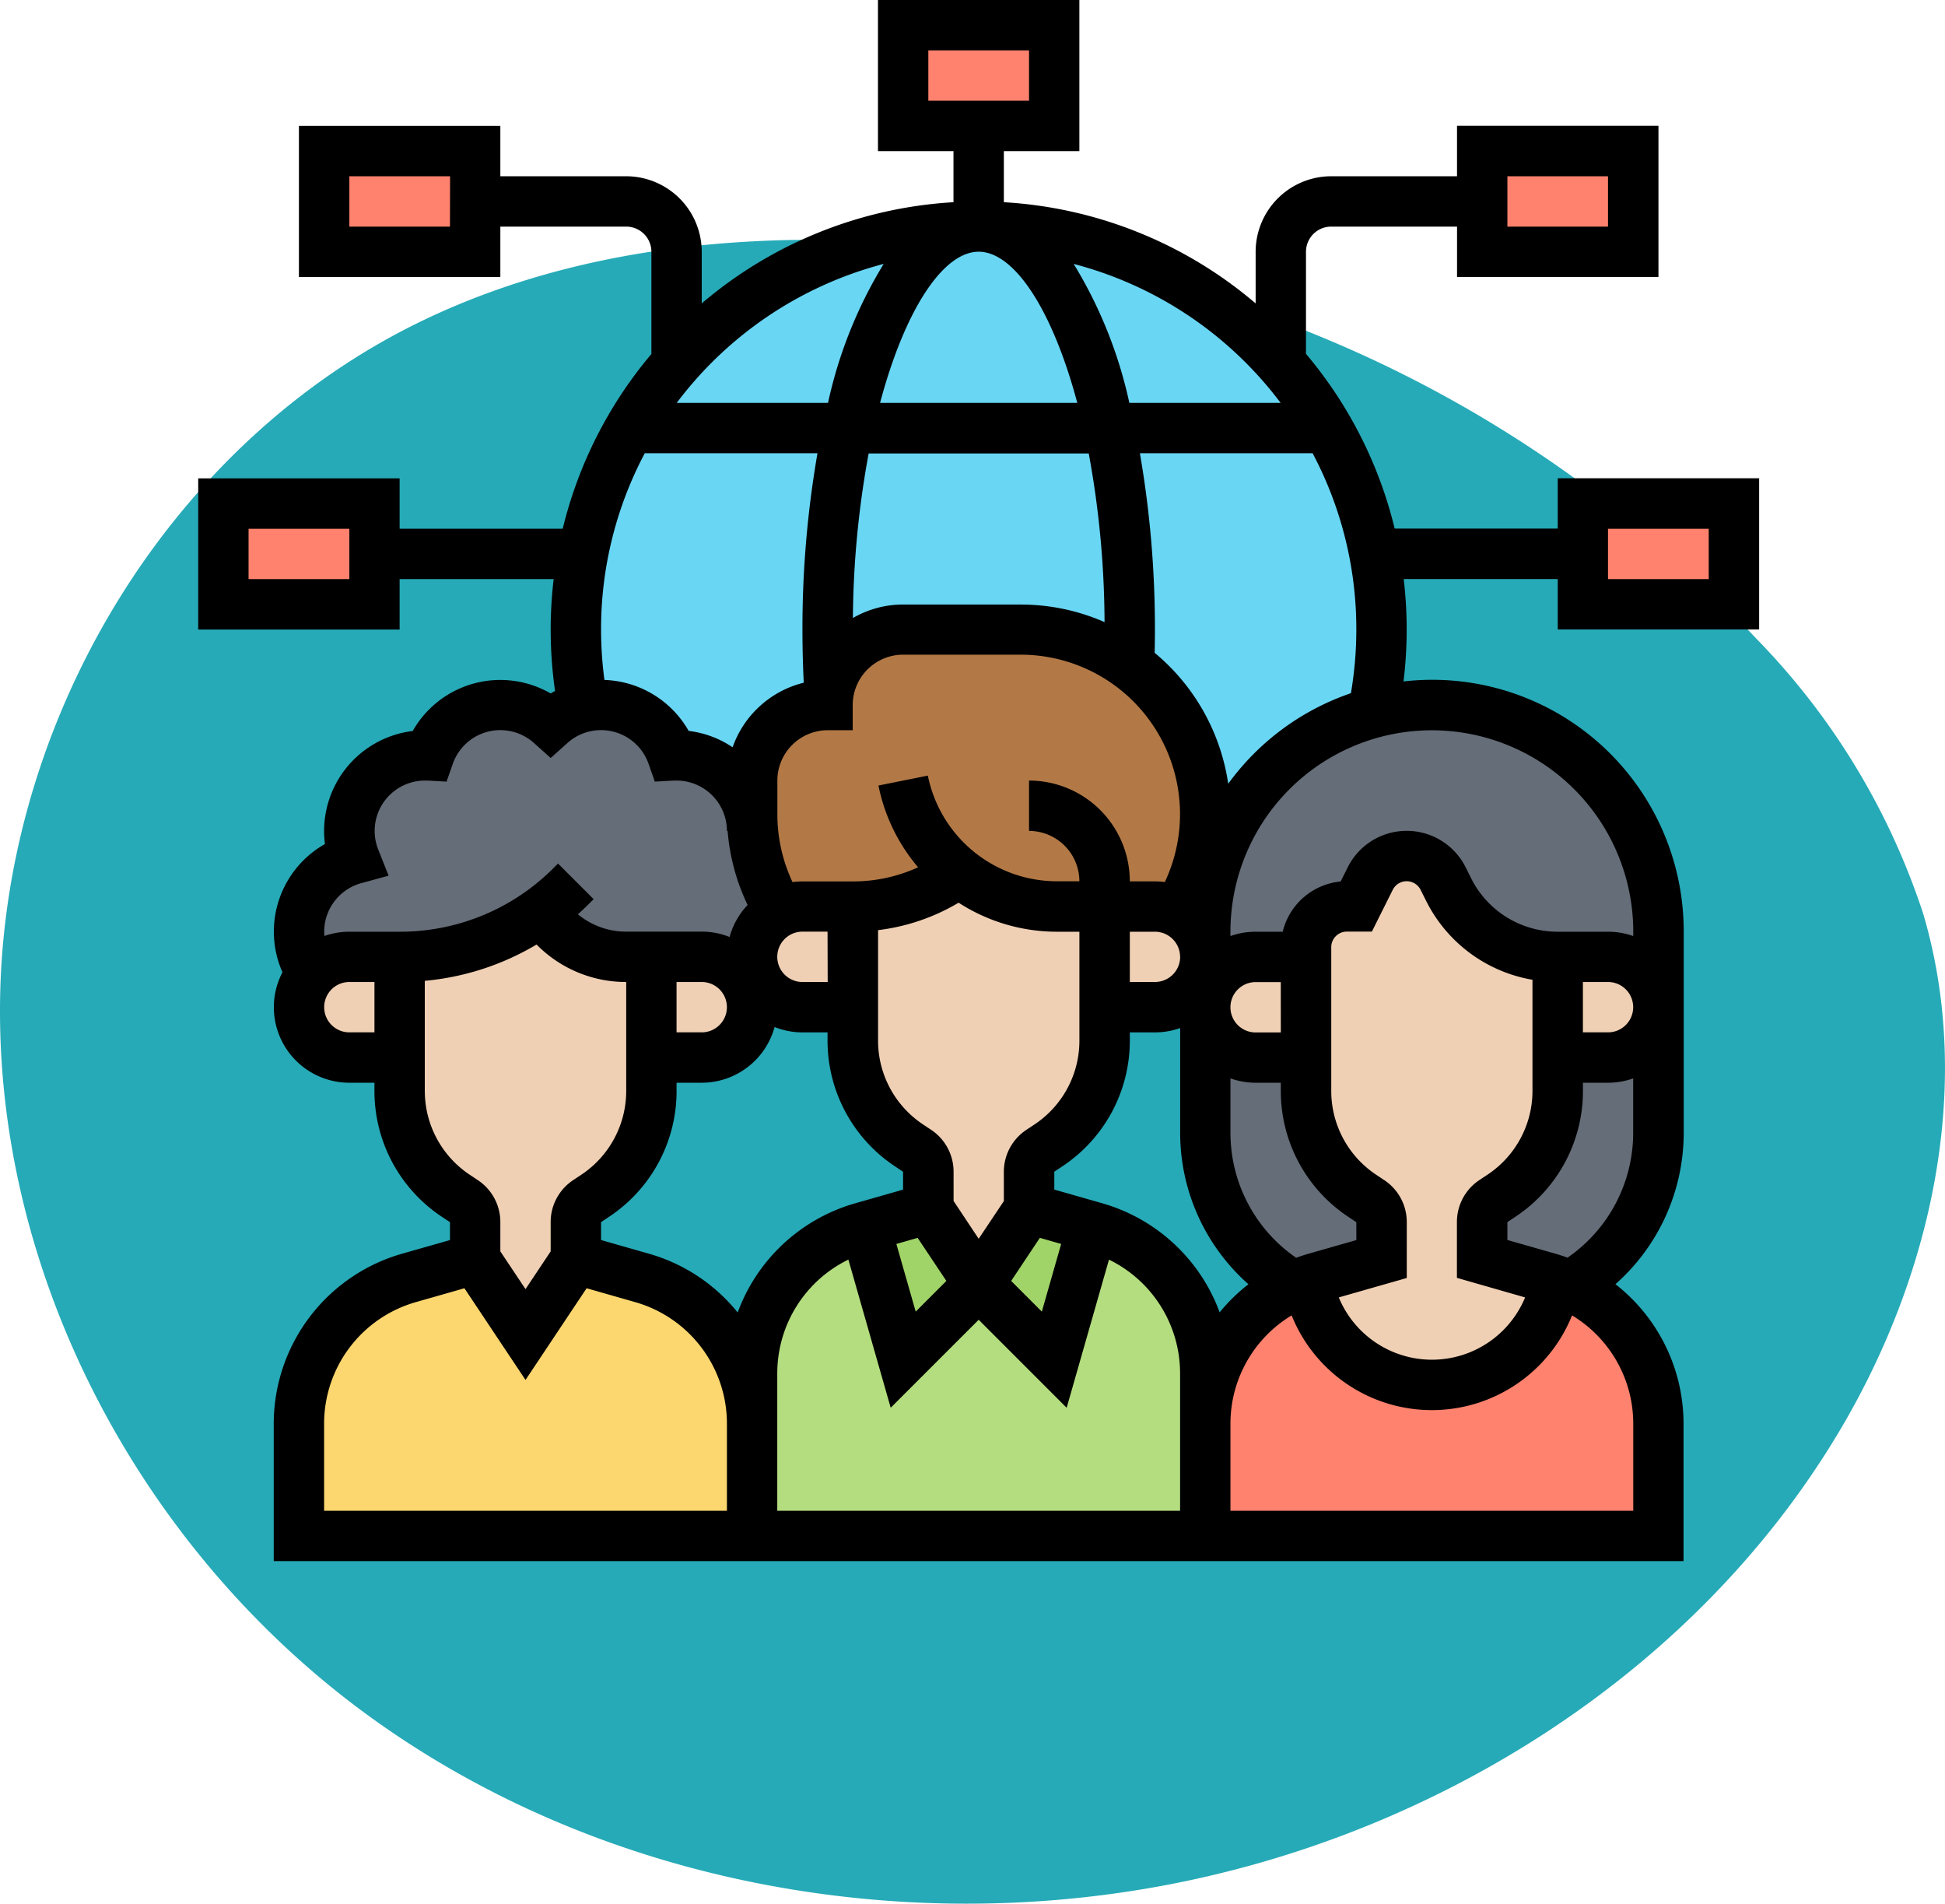 <svg xmlns="http://www.w3.org/2000/svg" xmlns:xlink="http://www.w3.org/1999/xlink" width="78.501" height="76.824" viewBox="0 0 78.501 76.824">
  <defs>
    <clipPath id="clip-path">
      <rect id="Rectángulo_401709" data-name="Rectángulo 401709" width="63" height="63" transform="translate(293 3114)" fill="#fff" stroke="#707070" stroke-width="1"/>
    </clipPath>
  </defs>
  <g id="Grupo_1100551" data-name="Grupo 1100551" transform="translate(-838 -3309)">
    <g id="Grupo_1100179" data-name="Grupo 1100179" transform="translate(553 195)">
      <path id="_12068" data-name="12068" d="M72.033,71.913c-8.038-1.11-16.53-.839-23.844,2.675C38.045,79.46,31.382,90.507,31.127,101.757s5.606,22.305,14.66,28.988,21,9.051,32.068,7.045c11.165-2.023,21.645-8.583,27.469-18.322,3.735-6.245,5.48-13.956,3.417-20.934a28.6,28.6,0,0,0-6.787-11.156A50.145,50.145,0,0,0,72.033,71.913Z" transform="translate(253.881 3052.343)" fill="#26aab7"/>
      <g id="Enmascarar_grupo_1098739" data-name="Enmascarar grupo 1098739" clip-path="url(#clip-path)">
        <g id="subcontratacion" transform="translate(293 3114)">
          <g id="Grupo_1100224" data-name="Grupo 1100224">
            <g id="Grupo_1100199" data-name="Grupo 1100199">
              <path id="Trazado_874934" data-name="Trazado 874934" d="M22.351,33.381a3.049,3.049,0,0,0-3.045-2.9c-.058,0-.116,0-.173.005a3.054,3.054,0,0,0-3.591-1.954,16.424,16.424,0,0,1-.015-6.181A16.261,16.261,0,1,1,47.41,28.765,9.147,9.147,0,0,0,40.645,37.6v1.016a2.028,2.028,0,0,0-1.127-1.819A7.451,7.451,0,0,0,33.193,25.4H28.452A3.049,3.049,0,0,0,25.4,28.452,3.049,3.049,0,0,0,22.355,31.5v1.355q0,.265.019.526Z" fill="#69d6f4"/>
            </g>
            <g id="Grupo_1100200" data-name="Grupo 1100200">
              <path id="Trazado_874935" data-name="Trazado 874935" d="M34.548,1.016V5.081h-6.1V1.016Z" fill="#ff826e"/>
            </g>
            <g id="Grupo_1100201" data-name="Grupo 1100201">
              <path id="Trazado_874936" data-name="Trazado 874936" d="M11.177,8.129v2.032h-6.1V6.1h6.1Z" fill="#ff826e"/>
            </g>
            <g id="Grupo_1100202" data-name="Grupo 1100202">
              <path id="Trazado_874937" data-name="Trazado 874937" d="M7.113,22.355v2.032h-6.1V20.323h6.1Z" fill="#ff826e"/>
            </g>
            <g id="Grupo_1100203" data-name="Grupo 1100203">
              <path id="Trazado_874938" data-name="Trazado 874938" d="M61.984,20.323v4.065h-6.1V20.323Z" fill="#ff826e"/>
            </g>
            <g id="Grupo_1100204" data-name="Grupo 1100204">
              <path id="Trazado_874939" data-name="Trazado 874939" d="M57.919,6.1v4.065h-6.1V6.1Z" fill="#ff826e"/>
            </g>
            <g id="Grupo_1100205" data-name="Grupo 1100205">
              <path id="Trazado_874940" data-name="Trazado 874940" d="M22.351,33.381h.023a7.445,7.445,0,0,0,1.108,3.413,2.022,2.022,0,0,0-1.127,1.819H17.274a4.059,4.059,0,0,1-3.409-1.851h0a9.8,9.8,0,0,1-5.735,1.852H6.1a2.031,2.031,0,0,0-1.438.594c-.028.028-.055.056-.08.085a3.05,3.05,0,0,1,1.733-4.637,3.048,3.048,0,0,1,2.834-4.171c.058,0,.116,0,.173.005a3.047,3.047,0,0,1,4.908-1.26,3.045,3.045,0,0,1,1.317-.694,3.054,3.054,0,0,1,3.591,1.954c.057,0,.114-.005.173-.005A3.049,3.049,0,0,1,22.351,33.381Z" fill="#656d78"/>
            </g>
            <g id="Grupo_1100206" data-name="Grupo 1100206">
              <path id="Trazado_874941" data-name="Trazado 874941" d="M22.355,57.438v4.546H4.065V57.438a6.1,6.1,0,0,1,4.421-5.863l2.691-.768,2.032,3.048,2.032-3.048,2.691.768A6.1,6.1,0,0,1,22.355,57.438Z" fill="#fcd770"/>
            </g>
            <g id="Grupo_1100207" data-name="Grupo 1100207">
              <path id="Trazado_874942" data-name="Trazado 874942" d="M36.224,49.543a6.1,6.1,0,0,1,4.421,5.863v6.578H22.355V55.406a6.1,6.1,0,0,1,4.421-5.863l.141-.041h0l1.534,5.368L31.5,51.823l3.048,3.048L36.083,49.5h0Z" fill="#b4dd7f"/>
            </g>
            <g id="Grupo_1100208" data-name="Grupo 1100208">
              <path id="Trazado_874943" data-name="Trazado 874943" d="M36.083,49.5h0l-1.534,5.368L31.5,51.823l2.032-3.048Z" fill="#a0d468"/>
            </g>
            <g id="Grupo_1100209" data-name="Grupo 1100209">
              <path id="Trazado_874944" data-name="Trazado 874944" d="M29.468,48.774,31.5,51.823l-3.048,3.048L26.917,49.5h0Z" fill="#a0d468"/>
            </g>
            <g id="Grupo_1100210" data-name="Grupo 1100210">
              <path id="Trazado_874945" data-name="Trazado 874945" d="M36.581,36.581H34.649a6.3,6.3,0,0,1-3.94-1.379,7.356,7.356,0,0,1-4.289,1.379H24.387a2.011,2.011,0,0,0-.906.213,7.445,7.445,0,0,1-1.108-3.413q-.019-.261-.019-.526V31.5A3.049,3.049,0,0,1,25.4,28.452,3.049,3.049,0,0,1,28.452,25.4h4.742a7.452,7.452,0,0,1,6.325,11.391,2.011,2.011,0,0,0-.906-.213Z" fill="#b27946"/>
            </g>
            <g id="Grupo_1100211" data-name="Grupo 1100211">
              <path id="Trazado_874946" data-name="Trazado 874946" d="M58.935,40.645v5.081a7.109,7.109,0,0,1-3.565,6.167,5.462,5.462,0,0,0-.572-.227c-.094-.033-.188-.062-.285-.09l-2.691-.768V49.318a1.016,1.016,0,0,1,.452-.845l.334-.224a5.077,5.077,0,0,0,2.262-4.227V42.677H56.9a2.03,2.03,0,0,0,2.032-2.032Z" fill="#656d78"/>
            </g>
            <g id="Grupo_1100212" data-name="Grupo 1100212">
              <path id="Trazado_874947" data-name="Trazado 874947" d="M47.758,49.318v1.489l-2.691.768c-.1.028-.191.057-.285.09a5.46,5.46,0,0,0-.572.227,7.109,7.109,0,0,1-3.565-6.167V40.645a2.032,2.032,0,0,0,2.032,2.032H44.71v1.345a5.077,5.077,0,0,0,2.262,4.227l.334.224A1.016,1.016,0,0,1,47.758,49.318Z" fill="#656d78"/>
            </g>
            <g id="Grupo_1100213" data-name="Grupo 1100213">
              <path id="Trazado_874948" data-name="Trazado 874948" d="M58.935,37.6v3.048A2.032,2.032,0,0,0,56.9,38.613H54.871a4.93,4.93,0,0,1-4.411-2.727l-.215-.428a1.644,1.644,0,0,0-2.942,0l-.561,1.123h-.389a1.645,1.645,0,0,0-1.644,1.644v.389H42.677a2.03,2.03,0,0,0-2.032,2.032V37.6a9.145,9.145,0,0,1,18.29,0Z" fill="#656d78"/>
            </g>
            <g id="Grupo_1100214" data-name="Grupo 1100214">
              <path id="Trazado_874949" data-name="Trazado 874949" d="M58.935,57.438v4.546H40.645V57.438a6.094,6.094,0,0,1,3.565-5.546,5.462,5.462,0,0,1,.572-.227,5.081,5.081,0,0,0,10.016,0,5.46,5.46,0,0,1,.572.227A6.094,6.094,0,0,1,58.935,57.438Z" fill="#ff826e"/>
            </g>
            <g id="Grupo_1100215" data-name="Grupo 1100215">
              <path id="Trazado_874950" data-name="Trazado 874950" d="M56.9,38.613a2.032,2.032,0,1,1,0,4.065H54.871V38.613Z" fill="#f0d0b4"/>
            </g>
            <g id="Grupo_1100216" data-name="Grupo 1100216">
              <path id="Trazado_874951" data-name="Trazado 874951" d="M54.871,38.613v5.41a5.077,5.077,0,0,1-2.262,4.227l-.334.224a1.016,1.016,0,0,0-.452.845v1.489l2.691.768c.1.028.191.057.285.09a5.081,5.081,0,0,1-10.016,0c.094-.033.188-.062.285-.09l2.691-.768V49.318a1.016,1.016,0,0,0-.452-.845l-.334-.224a5.077,5.077,0,0,1-2.262-4.227v-5.8a1.645,1.645,0,0,1,1.644-1.644h.389l.561-1.123a1.643,1.643,0,0,1,2.942,0l.215.428A4.93,4.93,0,0,0,54.871,38.613Z" fill="#f0d0b4"/>
            </g>
            <g id="Grupo_1100217" data-name="Grupo 1100217">
              <path id="Trazado_874952" data-name="Trazado 874952" d="M44.71,38.613v4.065H42.677a2.032,2.032,0,1,1,0-4.065Z" fill="#f0d0b4"/>
            </g>
            <g id="Grupo_1100218" data-name="Grupo 1100218">
              <path id="Trazado_874953" data-name="Trazado 874953" d="M39.519,36.794a2.032,2.032,0,0,1-.906,3.851H36.581V36.581h2.032A2.011,2.011,0,0,1,39.519,36.794Z" fill="#f0d0b4"/>
            </g>
            <g id="Grupo_1100219" data-name="Grupo 1100219">
              <path id="Trazado_874954" data-name="Trazado 874954" d="M36.581,40.645V41.99a5.077,5.077,0,0,1-2.262,4.227l-.334.224a1.016,1.016,0,0,0-.452.845v1.489L31.5,51.823l-2.032-3.048V47.286a1.016,1.016,0,0,0-.452-.845l-.334-.224a5.077,5.077,0,0,1-2.262-4.227v-5.41A7.356,7.356,0,0,0,30.709,35.2a6.3,6.3,0,0,0,3.94,1.379h1.932Z" fill="#f0d0b4"/>
            </g>
            <g id="Grupo_1100220" data-name="Grupo 1100220">
              <path id="Trazado_874955" data-name="Trazado 874955" d="M26.419,36.581v4.065H24.387a2.031,2.031,0,0,1-.906-3.851,2.011,2.011,0,0,1,.906-.213Z" fill="#f0d0b4"/>
            </g>
            <g id="Grupo_1100221" data-name="Grupo 1100221">
              <path id="Trazado_874956" data-name="Trazado 874956" d="M20.323,38.613a2.032,2.032,0,1,1,0,4.065H18.29V38.613Z" fill="#f0d0b4"/>
            </g>
            <g id="Grupo_1100222" data-name="Grupo 1100222">
              <path id="Trazado_874957" data-name="Trazado 874957" d="M18.29,42.677v1.345a5.077,5.077,0,0,1-2.262,4.227l-.334.224a1.016,1.016,0,0,0-.452.845v1.489L13.21,53.855l-2.032-3.048V49.318a1.016,1.016,0,0,0-.452-.845l-.334-.224a5.077,5.077,0,0,1-2.262-4.227v-5.41a9.8,9.8,0,0,0,5.735-1.852h0a4.059,4.059,0,0,0,3.409,1.851H18.29Z" fill="#f0d0b4"/>
            </g>
            <g id="Grupo_1100223" data-name="Grupo 1100223">
              <path id="Trazado_874958" data-name="Trazado 874958" d="M4.579,39.292c.025-.029.052-.057.08-.085A2.031,2.031,0,0,1,6.1,38.613H8.129v4.065H6.1a2.033,2.033,0,0,1-1.518-3.385Z" fill="#f0d0b4"/>
            </g>
          </g>
          <path id="Trazado_874959" data-name="Trazado 874959" d="M63,25.4v-6.1H54.871v2.032H48.29a17.236,17.236,0,0,0-3.58-7.053V10.161a1.017,1.017,0,0,1,1.016-1.016h5.081v2.032h8.129v-6.1H50.806V7.113H45.726a3.052,3.052,0,0,0-3.048,3.048v2.083A17.2,17.2,0,0,0,32.516,8.16V6.1h3.048V0H27.435V6.1h3.048V8.16a17.2,17.2,0,0,0-10.161,4.084V10.161a3.052,3.052,0,0,0-3.048-3.048H12.194V5.081H4.065v6.1h8.129V9.145h5.081a1.017,1.017,0,0,1,1.016,1.016v4.124a17.238,17.238,0,0,0-3.58,7.053H8.129V19.306H0v6.1H8.129V23.371h6.217a17.355,17.355,0,0,0,.057,4.514c-.06.031-.119.061-.177.1A4.065,4.065,0,0,0,8.657,29.5a4.066,4.066,0,0,0-3.542,4.561A4.059,4.059,0,0,0,3.4,39.236a3.046,3.046,0,0,0,2.7,4.458H7.113v.329A6.084,6.084,0,0,0,9.828,49.1l.333.222v.722L8.207,50.6a7.143,7.143,0,0,0-5.159,6.839V63h56.9V57.437A7.142,7.142,0,0,0,57.2,51.824a8.158,8.158,0,0,0,2.755-6.1V37.6A10.148,10.148,0,0,0,48.646,27.5a17.27,17.27,0,0,0,.008-4.131h6.217V25.4ZM52.839,7.113H56.9V9.145H52.839ZM29.468,2.032h4.065V4.065H29.468ZM10.161,9.145H6.1V7.113h4.065ZM6.1,23.371H2.032V21.339H6.1Zm37.589-7.113H37.581a18.121,18.121,0,0,0-2.247-5.608,15.284,15.284,0,0,1,8.352,5.608Zm9.865,36.1a4.069,4.069,0,0,1-7.52,0l2.744-.784V49.318a2.028,2.028,0,0,0-.905-1.691l-.333-.222a4.057,4.057,0,0,1-1.81-3.382v-5.8a.629.629,0,0,1,.628-.628H47.37l.842-1.685a.628.628,0,0,1,1.124,0l.215.429a5.911,5.911,0,0,0,4.3,3.2v4.48a4.056,4.056,0,0,1-1.81,3.382l-.334.222a2.028,2.028,0,0,0-.905,1.691v2.255Zm-12.327.606a7.144,7.144,0,0,0-4.721-4.4l-1.954-.558v-.722l.334-.222A6.084,6.084,0,0,0,37.6,41.991v-.329h1.016a3.034,3.034,0,0,0,1.016-.175v4.239a8.158,8.158,0,0,0,2.755,6.1A7.167,7.167,0,0,0,41.223,52.963ZM19.306,39.629h1.016a1.016,1.016,0,1,1,0,2.032H19.306Zm0,4.394v-.329h1.016a3.053,3.053,0,0,0,2.941-2.248,3.032,3.032,0,0,0,1.124.216H25.4v.329a6.084,6.084,0,0,0,2.715,5.073l.333.222v.722l-1.954.558a7.144,7.144,0,0,0-4.721,4.4A7.1,7.1,0,0,0,18.212,50.6l-1.954-.558v-.722l.334-.222a6.084,6.084,0,0,0,2.715-5.073Zm6.1-4.394H24.387a1.016,1.016,0,1,1,0-2.032H25.4Zm3.631,10.326,1.159,1.738-1.238,1.238-.78-2.731Zm1.45-1.489V47.286a2.028,2.028,0,0,0-.905-1.691l-.333-.222a4.057,4.057,0,0,1-1.81-3.382V37.536a8.3,8.3,0,0,0,3.251-1.107A7.307,7.307,0,0,0,34.649,37.6h.916v4.394a4.056,4.056,0,0,1-1.81,3.382l-.334.222a2.028,2.028,0,0,0-.905,1.691v1.181L31.5,49.991Zm3.482,1.488.86.246-.78,2.731-1.238-1.238Zm5.663-11.342a1.017,1.017,0,0,1-1.016,1.016H37.6V37.6h1.016A1.017,1.017,0,0,1,39.629,38.613ZM46.409,49.1l.333.222v.722l-1.954.558c-.161.046-.319.1-.475.156a6.12,6.12,0,0,1-2.651-5.028V43.519a3.034,3.034,0,0,0,1.016.175h1.016v.329A6.085,6.085,0,0,0,46.409,49.1Zm-2.715-7.435H42.677a1.016,1.016,0,1,1,0-2.032h1.016Zm-4.676-6.069a3.075,3.075,0,0,0-.4-.028H37.6A4.069,4.069,0,0,0,33.532,31.5v2.032a2.035,2.035,0,0,1,2.032,2.032h-.916a5.318,5.318,0,0,1-5.2-4.264l-1.993.4a7.3,7.3,0,0,0,1.6,3.3,6.31,6.31,0,0,1-2.631.57H24.387a3.075,3.075,0,0,0-.4.028,6.428,6.428,0,0,1-.612-2.737V31.5A2.035,2.035,0,0,1,25.4,29.468h1.016V28.452a2.035,2.035,0,0,1,2.032-2.032h4.742a6.434,6.434,0,0,1,5.824,9.173Zm-5.824-11.2H28.452a4.038,4.038,0,0,0-2.029.545,38,38,0,0,1,.636-6.641h8.883a38.111,38.111,0,0,1,.638,6.805,8.418,8.418,0,0,0-3.386-.708ZM27.52,16.258c1-3.754,2.542-6.1,3.98-6.1s2.977,2.342,3.98,6.1Zm.146-5.608a18.121,18.121,0,0,0-2.247,5.608H19.314A15.284,15.284,0,0,1,27.666,10.65ZM18.023,18.29h6.971a41.331,41.331,0,0,0-.607,7.113c0,.718.018,1.438.053,2.148a4.08,4.08,0,0,0-2.872,2.605,4.038,4.038,0,0,0-1.773-.66,4.071,4.071,0,0,0-3.4-2.057,15.44,15.44,0,0,1-.136-2.037,15.146,15.146,0,0,1,1.765-7.113ZM6.1,41.661a1.016,1.016,0,1,1,0-2.032H7.113v2.032ZM8.129,37.6H6.1a3.034,3.034,0,0,0-1.008.172c0-.057-.008-.114-.008-.172a2.036,2.036,0,0,1,1.5-1.961l1.1-.3-.419-1.057A2.032,2.032,0,0,1,9.145,31.5c.039,0,.077,0,.115,0l.763.043.253-.721a2.032,2.032,0,0,1,3.272-.84l.678.607.678-.607a2.032,2.032,0,0,1,3.272.84l.253.721.763-.043c.038,0,.076,0,.115,0a2.035,2.035,0,0,1,2.032,2.032h.028a8.455,8.455,0,0,0,.807,2.988,3.046,3.046,0,0,0-.727,1.292,3.032,3.032,0,0,0-1.124-.216H17.274a3.04,3.04,0,0,1-1.95-.7q.236-.21.461-.436l.174-.174-1.437-1.437-.174.174A8.738,8.738,0,0,1,8.129,37.6Zm1.016,6.426V39.582a10.724,10.724,0,0,0,4.511-1.465,5.063,5.063,0,0,0,3.618,1.512v4.394a4.056,4.056,0,0,1-1.81,3.382l-.334.222a2.028,2.028,0,0,0-.905,1.691V50.5L13.21,52.023,12.194,50.5V49.318a2.028,2.028,0,0,0-.905-1.691l-.333-.222a4.057,4.057,0,0,1-1.81-3.382ZM21.339,60.968H5.081v-3.53a5.1,5.1,0,0,1,3.685-4.885l1.978-.565,2.466,3.7,2.466-3.7,1.978.565a5.1,5.1,0,0,1,3.685,4.885Zm18.29,0H23.371V55.405a5.106,5.106,0,0,1,2.87-4.573l1.708,5.978L31.5,53.26l3.551,3.551,1.708-5.978a5.107,5.107,0,0,1,2.87,4.573v5.563Zm18.29-3.53v3.53H41.661v-3.53a5.105,5.105,0,0,1,2.47-4.355,6.1,6.1,0,0,0,11.318,0A5.106,5.106,0,0,1,57.919,57.437Zm-2.651-6.684c-.156-.057-.314-.109-.475-.156l-1.954-.558v-.722l.334-.222a6.084,6.084,0,0,0,2.715-5.073v-.329H56.9a3.034,3.034,0,0,0,1.016-.175v2.207a6.119,6.119,0,0,1-2.651,5.028Zm.619-11.125H56.9a1.016,1.016,0,1,1,0,2.032H55.887ZM57.919,37.6v.175A3.034,3.034,0,0,0,56.9,37.6H54.871a3.9,3.9,0,0,1-3.5-2.165L51.154,35a2.66,2.66,0,0,0-4.759,0l-.286.573A2.664,2.664,0,0,0,43.771,37.6H42.677a3.034,3.034,0,0,0-1.016.175V37.6a8.129,8.129,0,1,1,16.258,0ZM41.572,31.631a8.466,8.466,0,0,0-2.97-5.287c.007-.314.011-.628.011-.942a41.331,41.331,0,0,0-.607-7.113h6.971A15.145,15.145,0,0,1,46.742,25.4a15.387,15.387,0,0,1-.218,2.574,10.2,10.2,0,0,0-4.952,3.654ZM56.9,21.339h4.065v2.032H56.9Z"/>
        </g>
      </g>
    </g>
  </g>
</svg>

